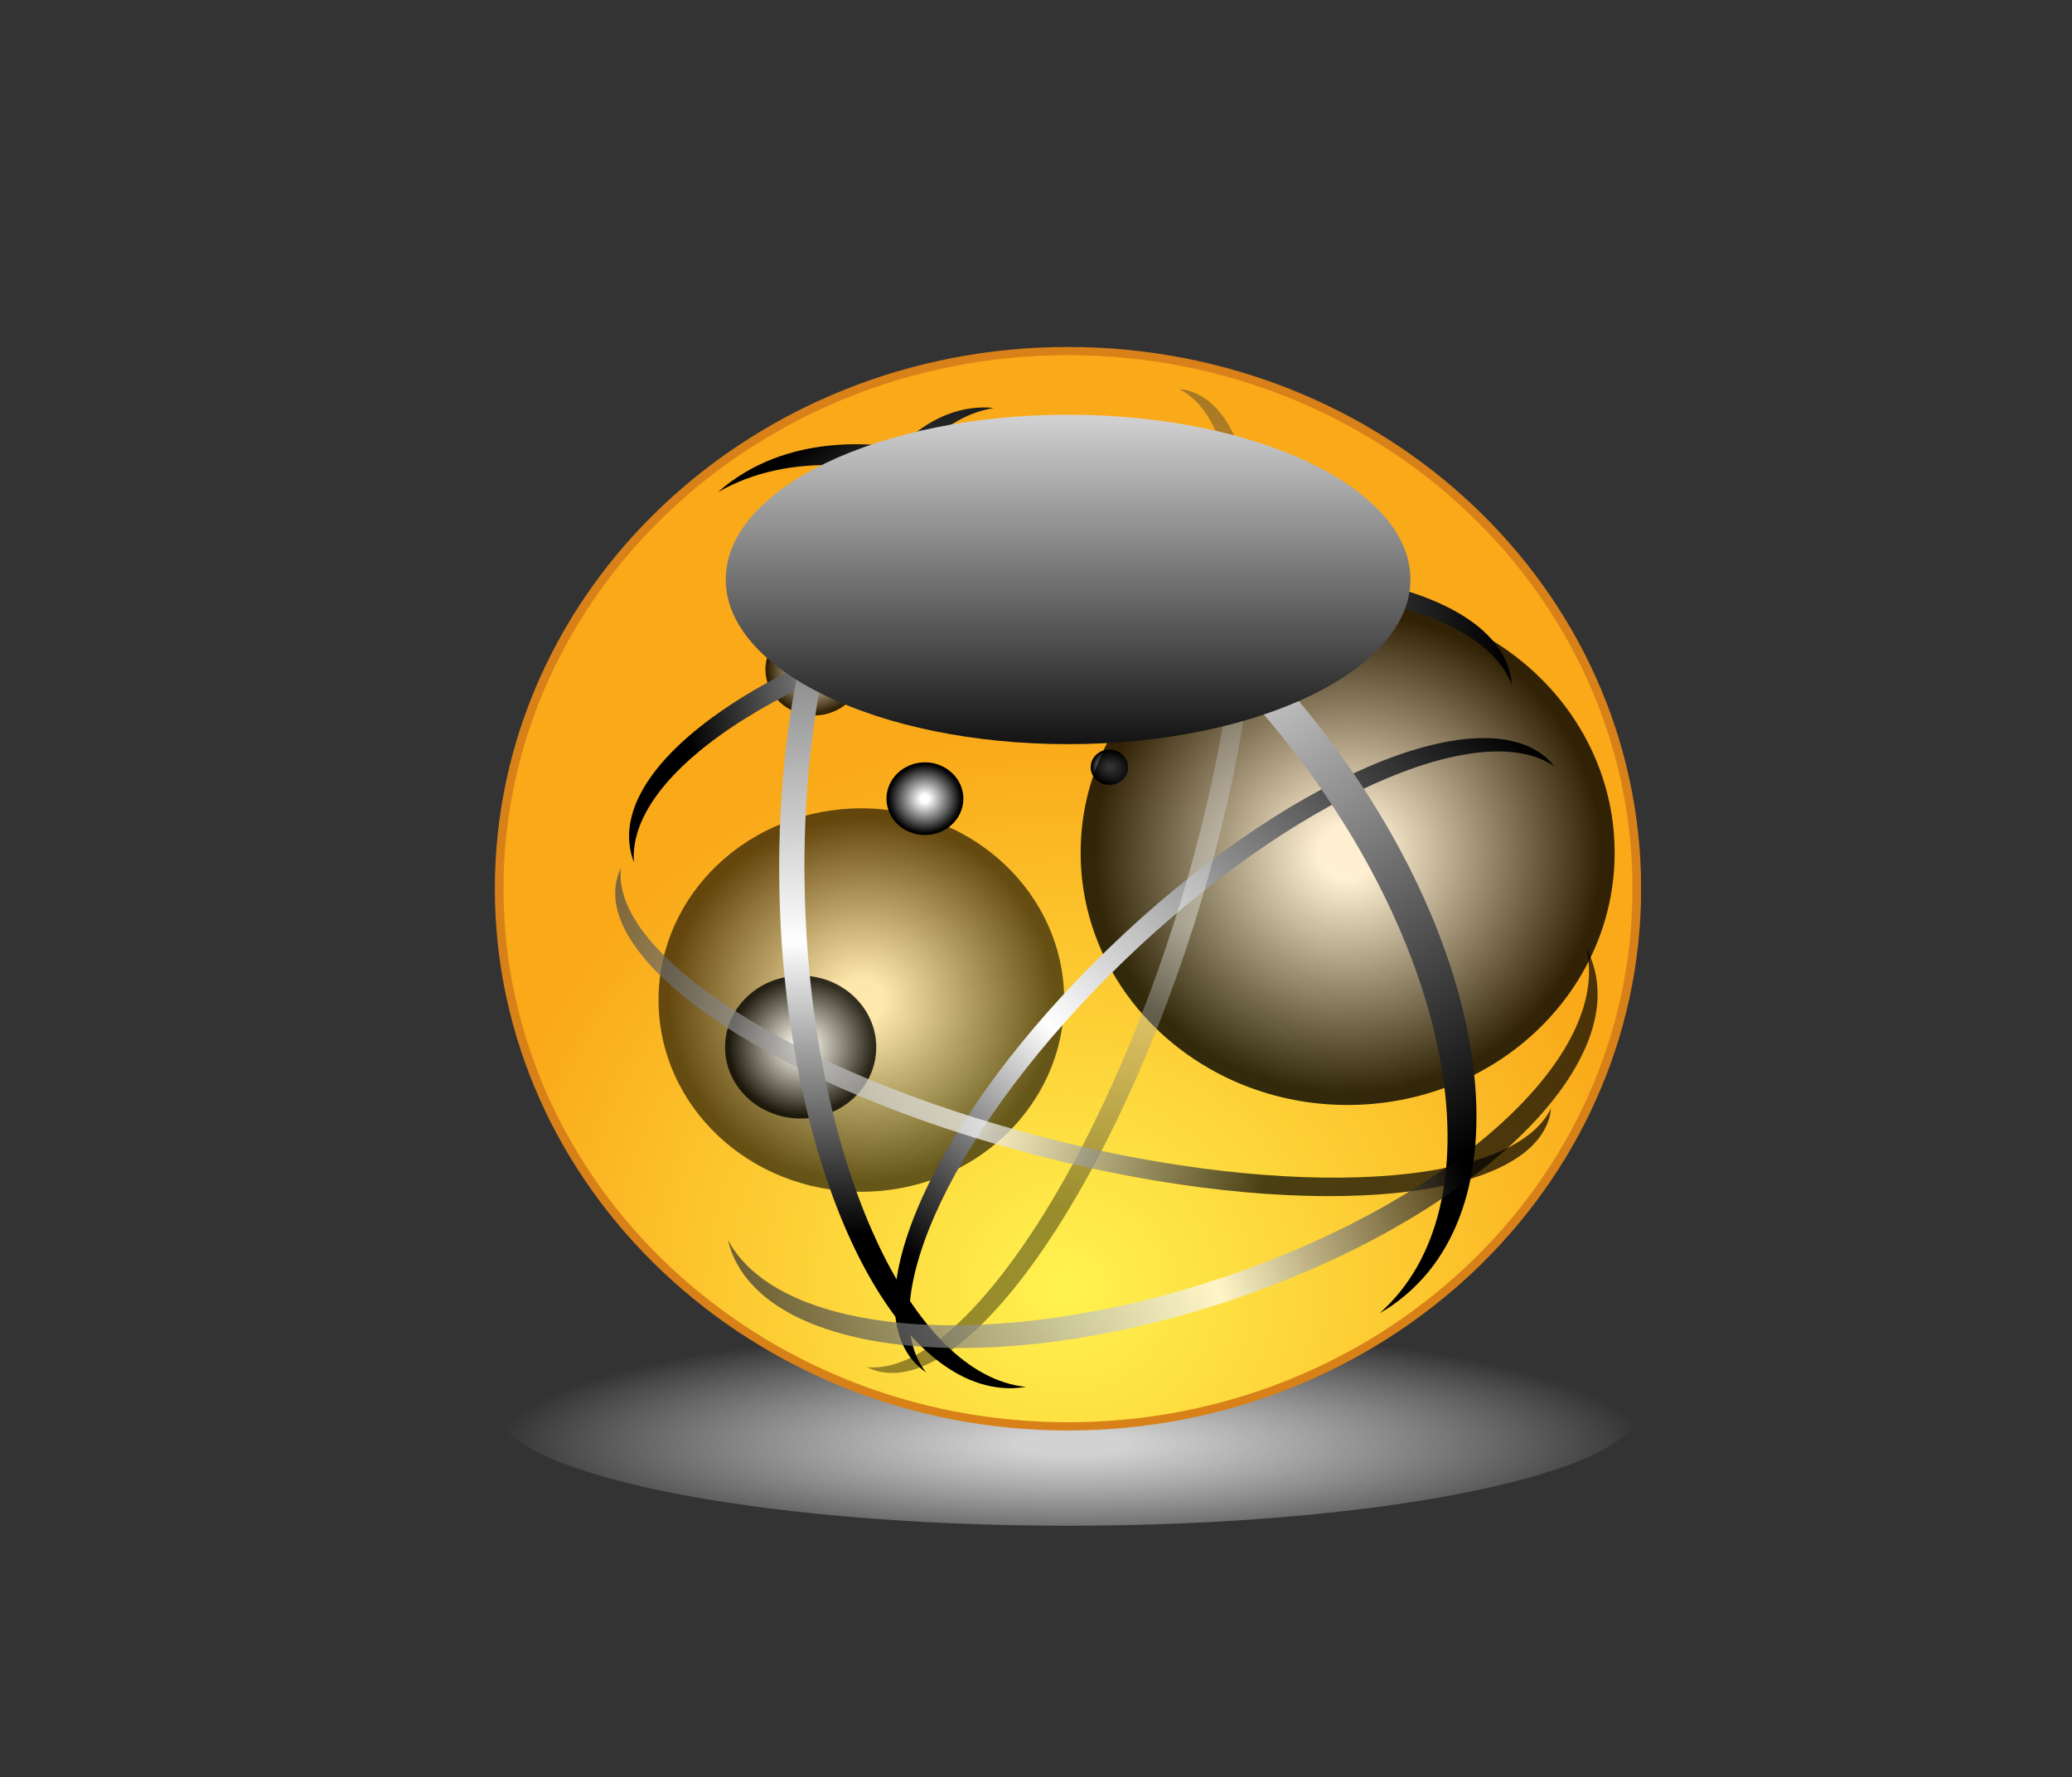 <?xml version="1.0" encoding="utf-8"?>
<!-- Generator: Adobe Illustrator 23.1.1, SVG Export Plug-In . SVG Version: 6.00 Build 0)  -->
<svg version="1.1" id="Layer_1" xmlns="http://www.w3.org/2000/svg" xmlns:xlink="http://www.w3.org/1999/xlink" x="0px" y="0px"
	 viewBox="0 0 242.24 207.76" style="enable-background:new 0 0 242.24 207.76;" xml:space="preserve">
<rect x="0" y="0" width="242.24" height="207.76" fill="#333333" stroke="none"/>
<style type="text/css">
	.st0{fill:url(#SVGID_1_);}
	.st1{fill:url(#SVGID_2_);}
	.st2{fill:#D88119;}
	.st3{opacity:0.6;fill:url(#SVGID_3_);}
	.st4{opacity:0.8;fill:url(#SVGID_4_);}
	.st5{opacity:0.8;fill:url(#SVGID_5_);}
	.st6{opacity:0.8;fill:url(#SVGID_6_);}
	.st7{fill:url(#SVGID_7_);}
	.st8{fill:url(#SVGID_8_);}
	.st9{opacity:0.8;fill:url(#SVGID_9_);}
	.st10{fill:url(#SVGID_10_);}
	.st11{opacity:0.4;fill:url(#SVGID_11_);}
	.st12{opacity:0.7;fill:url(#SVGID_12_);}
	.st13{fill:url(#SVGID_13_);}
	.st14{fill:url(#SVGID_14_);}
	.st15{fill:url(#SVGID_15_);}
	.st16{opacity:0.7;fill:url(#SVGID_16_);}
	.st17{fill:url(#SVGID_17_);}
</style>
<symbol  id="Orb_-_Orange" viewBox="-33.09 -36 66.17 72">
	
		<radialGradient id="SVGID_1_" cx="994.859" cy="22950.367" r="28.949" gradientTransform="matrix(1.143 0 0 0.25 -1136.924 -5768.648)" gradientUnits="userSpaceOnUse">
		<stop  offset="0.098" style="stop-color:#DADADA;stop-opacity:0.95"/>
		<stop  offset="1" style="stop-color:#FFFFFF;stop-opacity:0"/>
	</radialGradient>
	<path class="st0" d="M33.09-28.76c0-4-14.81-7.24-33.09-7.24s-33.09,3.24-33.09,7.24c0,4,14.81,7.24,33.09,7.24
		S33.09-24.76,33.09-28.76z"/>
	<g>
		<g>
			
				<radialGradient id="SVGID_2_" cx="-0.06" cy="-21.461" r="34.111" gradientTransform="matrix(1 0 0 1 -0.034 0)" gradientUnits="userSpaceOnUse">
				<stop  offset="0" style="stop-color:#FFF350"/>
				<stop  offset="1" style="stop-color:#FAA919"/>
			</radialGradient>
			<path class="st1" d="M0-29.92c-18.11,0-32.84,14.73-32.84,32.84c0,18.11,14.73,32.84,32.84,32.84
				c18.11,0,32.84-14.73,32.84-32.84C32.84-15.19,18.11-29.92,0-29.92z"/>
			<g>
				<path class="st2" d="M0,35.5c17.97,0,32.59-14.62,32.59-32.59c0-17.97-14.62-32.59-32.59-32.59
					c-17.97,0-32.59,14.62-32.59,32.59C-32.59,20.88-17.97,35.5,0,35.5 M0,36c-18.27,0-33.09-14.81-33.09-33.09
					c0-18.27,14.81-33.09,33.09-33.09c18.28,0,33.09,14.81,33.09,33.09C33.09,21.19,18.28,36,0,36L0,36z"/>
			</g>
		</g>
		
			<radialGradient id="SVGID_3_" cx="-11.898" cy="-3.893" r="11.71" gradientTransform="matrix(1 0 0 1 -0.034 0)" gradientUnits="userSpaceOnUse">
			<stop  offset="0.11" style="stop-color:#FFFFFF"/>
			<stop  offset="0.951" style="stop-color:#000000"/>
		</radialGradient>
		<path class="st3" d="M-0.22-3.89c0-6.47-5.24-11.71-11.71-11.71c-6.47,0-11.71,5.24-11.71,11.71c0,6.47,5.24,11.71,11.71,11.71
			C-5.46,7.82-0.22,2.57-0.22-3.89z"/>
		
			<radialGradient id="SVGID_4_" cx="-14.632" cy="16.306" r="2.813" gradientTransform="matrix(1 0 0 1 -0.034 0)" gradientUnits="userSpaceOnUse">
			<stop  offset="0.11" style="stop-color:#FFFFFF"/>
			<stop  offset="0.951" style="stop-color:#000000"/>
		</radialGradient>
		<path class="st4" d="M-11.85,16.3c0-1.55-1.26-2.81-2.81-2.81c-1.56,0-2.81,1.26-2.81,2.81c0,1.55,1.26,2.81,2.81,2.81
			C-13.11,19.12-11.85,17.86-11.85,16.3z"/>
		
			<radialGradient id="SVGID_5_" cx="-15.405" cy="-6.765" r="4.364" gradientTransform="matrix(1 0 0 1 -0.034 0)" gradientUnits="userSpaceOnUse">
			<stop  offset="0.11" style="stop-color:#FFFFFF"/>
			<stop  offset="0.951" style="stop-color:#000000"/>
		</radialGradient>
		<path class="st5" d="M-11.07-6.77c0-2.41-1.95-4.36-4.36-4.36c-2.41,0-4.37,1.95-4.37,4.36c0,2.41,1.95,4.37,4.37,4.37
			C-13.03-2.4-11.07-4.36-11.07-6.77z"/>
		
			<radialGradient id="SVGID_6_" cx="4.314" cy="21.332" r="5.261" gradientTransform="matrix(1 0 0 1 -0.034 0)" gradientUnits="userSpaceOnUse">
			<stop  offset="0.11" style="stop-color:#FFFFFF"/>
			<stop  offset="0.951" style="stop-color:#000000"/>
		</radialGradient>
		<path class="st6" d="M9.54,21.33c0-2.91-2.36-5.26-5.26-5.26c-2.9,0-5.26,2.36-5.26,5.26c0,2.9,2.36,5.26,5.26,5.26
			C7.19,26.59,9.54,24.24,9.54,21.33z"/>
		
			<radialGradient id="SVGID_7_" cx="2.431" cy="10.333" r="1.077" gradientTransform="matrix(1 0 0 1 -0.034 0)" gradientUnits="userSpaceOnUse">
			<stop  offset="0.11" style="stop-color:#FFFFFF"/>
			<stop  offset="0.951" style="stop-color:#000000"/>
		</radialGradient>
		<path class="st7" d="M3.47,10.33c0-0.6-0.48-1.08-1.08-1.08c-0.6,0-1.08,0.48-1.08,1.08c0,0.59,0.48,1.08,1.08,1.08
			C2.99,11.41,3.47,10.93,3.47,10.33z"/>
		
			<radialGradient id="SVGID_8_" cx="-8.232" cy="8.406" r="2.223" gradientTransform="matrix(1 0 0 1 -0.034 0)" gradientUnits="userSpaceOnUse">
			<stop  offset="0.11" style="stop-color:#FFFFFF"/>
			<stop  offset="0.951" style="stop-color:#000000"/>
		</radialGradient>
		<path class="st8" d="M-6.04,8.41c0-1.23-1-2.22-2.22-2.22c-1.23,0-2.22,1-2.22,2.22s1,2.22,2.22,2.22
			C-7.04,10.63-6.04,9.63-6.04,8.41z"/>
		
			<radialGradient id="SVGID_9_" cx="16.18" cy="5.11" r="15.415" gradientTransform="matrix(1 0 0 1 -0.034 0)" gradientUnits="userSpaceOnUse">
			<stop  offset="0.11" style="stop-color:#FFFFFF"/>
			<stop  offset="0.951" style="stop-color:#000000"/>
		</radialGradient>
		<path class="st9" d="M31.56,5.11c0-8.51-6.9-15.41-15.42-15.41C7.63-10.3,0.73-3.4,0.73,5.11c0,8.51,6.9,15.42,15.42,15.42
			C24.66,20.53,31.56,13.62,31.56,5.11z"/>
		
			<linearGradient id="SVGID_10_" gradientUnits="userSpaceOnUse" x1="-593.734" y1="619.254" x2="-630.786" y2="582.202" gradientTransform="matrix(0.963 0.036 0.036 0.965 573.921 -562.472)">
			<stop  offset="0" style="stop-color:#000000"/>
			<stop  offset="0.604" style="stop-color:#FFFFFF"/>
			<stop  offset="0.901" style="stop-color:#000000"/>
		</linearGradient>
		<path class="st10" d="M3.21-1.52c9.68,9.88,20.57,15.03,24.88,11.9c-0.12,0.16-0.25,0.3-0.38,0.44C23.75,14.7,12.41,9.54,2.38-0.7
			C-7.66-10.94-12.59-22.38-8.64-26.26c0.14-0.14,0.29-0.26,0.45-0.38C-11.4-22.39-6.47-11.4,3.21-1.52z"/>
		
			<linearGradient id="SVGID_11_" gradientUnits="userSpaceOnUse" x1="18926.66" y1="-12499.231" x2="18889.609" y2="-12536.283" gradientTransform="matrix(-0.37 0.997 0.85 0.637 17625.496 -10865.01)">
			<stop  offset="0" style="stop-color:#000000"/>
			<stop  offset="0.604" style="stop-color:#FFFFFF"/>
			<stop  offset="0.901" style="stop-color:#000000"/>
		</linearGradient>
		<path class="st11" d="M6.13,0.86c4.81,15.94,4.89,30.16,0.29,32.57c0.19-0.02,0.38-0.05,0.56-0.11
			c5.12-1.58,5.23-16.26,0.24-32.79C2.23-16-5.97-28.12-11.09-26.53c-0.18,0.06-0.36,0.13-0.53,0.22
			C-6.47-26.91,1.32-15.08,6.13,0.86z"/>
		
			<linearGradient id="SVGID_12_" gradientUnits="userSpaceOnUse" x1="18590.301" y1="-5079.241" x2="18553.248" y2="-5116.293" gradientTransform="matrix(-0.551 0.838 -0.911 -0.424 5580.418 -17727.062)">
			<stop  offset="0" style="stop-color:#000000"/>
			<stop  offset="0.604" style="stop-color:#FFFFFF"/>
			<stop  offset="0.901" style="stop-color:#000000"/>
		</linearGradient>
		<path class="st12" d="M-1.45-12.26C-15.78-8.34-26.39-1.12-25.81,4.18c-0.08-0.18-0.15-0.36-0.2-0.55
			c-1.46-5.34,9.4-12.96,24.26-17.02c14.86-4.06,28.09-3.02,29.54,2.31c0.05,0.19,0.08,0.38,0.1,0.58
			C25.69-15.35,12.88-16.18-1.45-12.26z"/>
		
			<linearGradient id="SVGID_13_" gradientUnits="userSpaceOnUse" x1="-2880.09" y1="-5719.365" x2="-2917.142" y2="-5756.417" gradientTransform="matrix(0.834 -0.552 0.552 0.834 5584.337 3197.189)">
			<stop  offset="0" style="stop-color:#000000"/>
			<stop  offset="0.604" style="stop-color:#FFFFFF"/>
			<stop  offset="0.901" style="stop-color:#000000"/>
		</linearGradient>
		<path class="st13" d="M-1.83,19.9c13.52,2.89,25.51,0.85,27.46-4.54c-0.02,0.21-0.04,0.42-0.09,0.63
			c-1.25,5.83-13.62,8.13-27.64,5.14c-14.02-2.99-24.38-10.15-23.14-15.98c0.04-0.21,0.1-0.41,0.18-0.61
			C-25.47,10.26-15.36,17.01-1.83,19.9z"/>
		
			<linearGradient id="SVGID_14_" gradientUnits="userSpaceOnUse" x1="2544.726" y1="-14879.205" x2="2507.671" y2="-14916.26" gradientTransform="matrix(-0.427 -1.395 1.45 0.012 22685.146 3715.635)">
			<stop  offset="0" style="stop-color:#000000"/>
			<stop  offset="0.604" style="stop-color:#FFFFFF"/>
			<stop  offset="0.901" style="stop-color:#000000"/>
		</linearGradient>
		<path class="st14" d="M12.31,12.27C22.5-1.11,24.89-16.56,17.99-23.02c0.3,0.18,0.59,0.37,0.87,0.59
			c7.87,5.99,5.68,22.1-4.89,35.97C3.4,27.41-11.54,33.8-19.41,27.81c-0.28-0.21-0.54-0.44-0.8-0.68
			C-12.14,32.07,2.12,25.65,12.31,12.27z"/>
		
			<linearGradient id="SVGID_15_" gradientUnits="userSpaceOnUse" x1="8088.128" y1="1974.345" x2="8051.075" y2="1937.291" gradientTransform="matrix(0.805 0.834 -0.839 0.799 -4864.958 -8286.567)">
			<stop  offset="0" style="stop-color:#000000"/>
			<stop  offset="0.604" style="stop-color:#FFFFFF"/>
			<stop  offset="0.901" style="stop-color:#000000"/>
		</linearGradient>
		<path class="st15" d="M-15.18,2c-0.5,15.96,4.32,29.15,10.89,30.27c-0.24,0.03-0.49,0.04-0.73,0.03
			c-6.93-0.22-12.13-13.8-11.62-30.34c0.52-16.54,6.56-29.78,13.49-29.56c0.25,0.01,0.49,0.04,0.73,0.08
			C-9.05-26.83-14.68-13.96-15.18,2z"/>
		
			<linearGradient id="SVGID_16_" gradientUnits="userSpaceOnUse" x1="17667.65" y1="-10124.404" x2="17630.6" y2="-10161.456" gradientTransform="matrix(-0.951 0.541 -0.407 -1.012 12654.323 -19821.018)">
			<stop  offset="0" style="stop-color:#000000"/>
			<stop  offset="0.604" style="stop-color:#FFFFFF"/>
			<stop  offset="0.901" style="stop-color:#000000"/>
		</linearGradient>
		<path class="st16" d="M9.15-20.76c-13.22-4.76-25.79-3.72-28.78,2.21c0.05-0.24,0.12-0.47,0.2-0.71
			c2.35-6.53,15.37-7.82,29.07-2.88C23.36-17.21,32.56-7.92,30.21-1.39c-0.08,0.23-0.18,0.45-0.29,0.67
			C31.41-7.2,22.37-16.01,9.15-20.76z"/>
		<g>
			
				<linearGradient id="SVGID_17_" gradientUnits="userSpaceOnUse" x1="-3673.867" y1="15508.938" x2="-3673.867" y2="15428.378" gradientTransform="matrix(0.688 0 0 0.332 2527.988 -5112.451)">
				<stop  offset="0" style="stop-color:#FFFFFF"/>
				<stop  offset="1" style="stop-color:#000000"/>
			</linearGradient>
			<path class="st17" d="M19.77,21.8c0-5.55-8.85-10.06-19.77-10.06s-19.76,4.5-19.76,10.06S-10.92,31.86,0,31.86
				S19.77,27.36,19.77,21.8z"/>
		</g>
	</g>
</symbol>
<use xlink:href="#Orb_-_Orange"  width="66.17" height="72" x="-33.09" y="-36" transform="matrix(2.025 0 0 -1.914 124.861 109.466)" style="overflow:visible;"/>
</svg>
